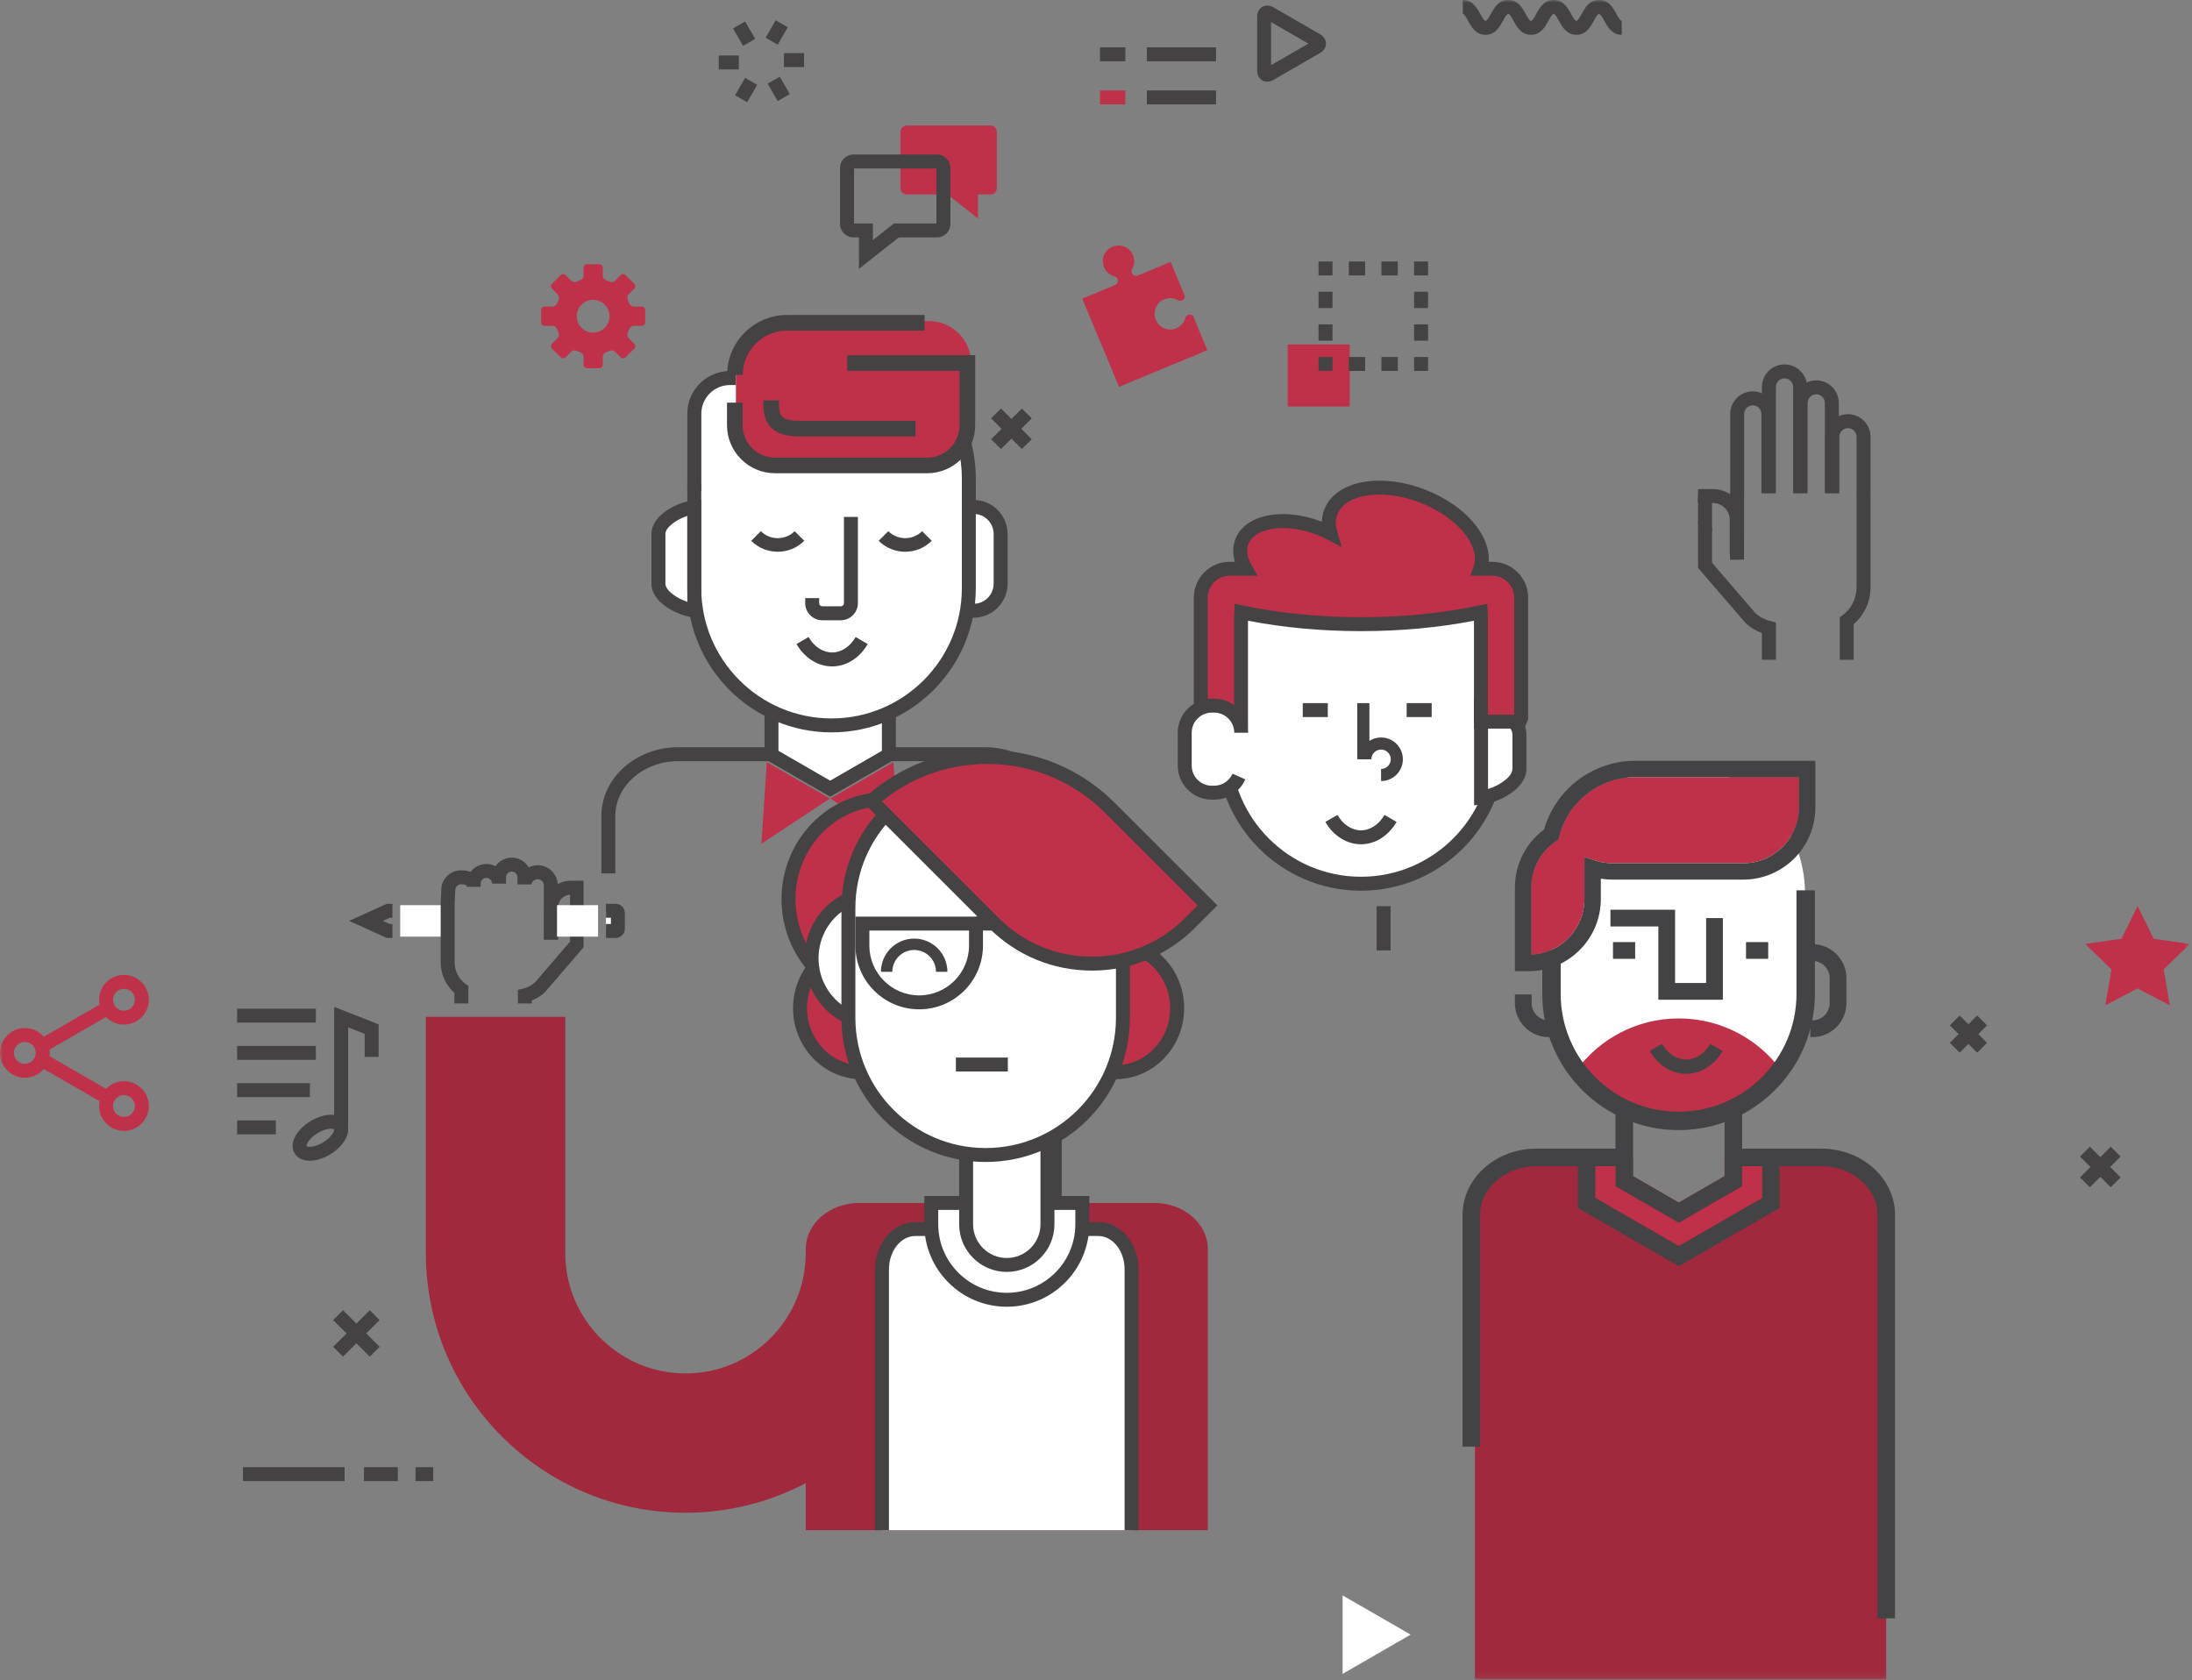 <?xml version="1.0" encoding="UTF-8" standalone="no"?>
<svg width="394px" height="302px" viewBox="0 0 394 302" version="1.1" xmlns="http://www.w3.org/2000/svg" xmlns:xlink="http://www.w3.org/1999/xlink">
    <rect x="0" y="0" width="394" height="302" fill="#808080" stroke="none"/>
    <!-- Generator: Sketch 3.8.3 (29802) - http://www.bohemiancoding.com/sketch -->
    <title>Page 1 Copy</title>
    <desc>Created with Sketch.</desc>
    <defs>
        <polygon id="path-1" points="0 301.871 393.61 301.871 393.61 0 0 0"></polygon>
    </defs>
    <g id="Welcome" stroke="none" stroke-width="1" fill="none" fill-rule="evenodd">
        <g id="Tablet-Portrait-Copy" transform="translate(-44, -99)">
            <g id="Page-1-Copy" transform="translate(44, 99)">
                <path d="M330.686,118.589 L333.192,118.589 L333.192,112.182 C335.12,110.516 336.215,108.143 336.215,105.574 L336.215,88.54 L333.707,88.54 L333.707,105.574 C333.707,107.561 332.79,109.386 331.189,110.581 L330.686,110.958 L330.686,118.589 L330.686,118.589 Z" id="Fill-1" fill="#444243"></path>
                <path d="M316.704,118.589 L319.211,118.589 L319.211,111.878 L318.253,111.645 C317.215,111.393 316.256,110.876 315.473,110.149 L307.724,101.138 L307.724,95.428 L307.789,95.406 L307.724,94.442 L307.724,90.411 L307.892,90.411 C309.556,90.411 310.912,91.764 310.912,93.427 L310.912,99.201 L310.97,100.627 L313.475,100.577 L313.489,88.542 L310.984,88.539 L310.984,88.854 C310.102,88.256 309.036,87.907 307.892,87.907 L305.288,87.907 L305.28,88.012 L305.217,88.017 L305.2,89.087 L305.131,90.266 L305.217,90.276 L305.217,93.595 L305.174,93.607 L305.217,94.623 L305.217,102.067 L313.704,111.924 C314.566,112.743 315.591,113.377 316.704,113.788 L316.704,118.589 Z" id="Fill-3" fill="#444243"></path>
                <path d="M328.104,88.639 L330.609,88.639 L330.609,78.5 C330.609,77.645 331.306,76.951 332.16,76.951 C333.014,76.951 333.708,77.645 333.708,78.5 L333.708,88.639 L336.215,88.639 L336.215,78.5 C336.215,76.265 334.397,74.447 332.16,74.447 C329.924,74.447 328.104,76.265 328.104,78.5 L328.104,88.639 Z" id="Fill-5" fill="#444243"></path>
                <path d="M322.401,88.639 L324.908,88.639 L324.908,72.42 C324.908,71.565 325.603,70.871 326.457,70.871 C327.311,70.871 328.005,71.565 328.005,72.42 L328.005,88.639 L330.512,88.639 L330.512,72.42 C330.512,70.183 328.693,68.367 326.457,68.367 C324.221,68.367 322.401,70.183 322.401,72.42 L322.401,88.639 Z" id="Fill-7" fill="#444243"></path>
                <path d="M316.699,88.639 L319.206,88.639 L319.206,69.552 C319.206,68.697 319.9,68.004 320.754,68.004 C321.61,68.004 322.306,68.697 322.306,69.552 L322.306,88.639 L324.812,88.639 L324.812,69.552 C324.812,67.316 322.991,65.5 320.754,65.5 C318.519,65.5 316.699,67.316 316.699,69.552 L316.699,88.639 Z" id="Fill-9" fill="#444243"></path>
                <path d="M310.998,88.639 L313.503,88.639 L313.503,74.397 C313.503,73.544 314.2,72.848 315.054,72.848 C315.908,72.848 316.603,73.544 316.603,74.397 L316.603,88.639 L319.109,88.639 L319.109,74.397 C319.109,72.164 317.289,70.346 315.054,70.346 C312.817,70.346 310.998,72.164 310.998,74.397 L310.998,88.639 Z" id="Fill-11" fill="#444243"></path>
                <polygon id="Fill-13" fill="#BF3148" points="231.456 73.068 242.613 73.068 242.613 61.917 231.456 61.917"></polygon>
                <mask id="mask-2" fill="white">
                    <use xlink:href="#path-1"></use>
                </mask>
                <g id="Clip-16"></g>
                <polygon id="Fill-15" fill="#444243" mask="url(#mask-2)" points="254.176 66.67 256.683 66.67 256.683 64.166 254.176 64.166"></polygon>
                <path d="M242.441,66.67 L245.374,66.67 L245.374,64.166 L242.441,64.166 L242.441,66.67 Z M248.308,66.67 L251.241,66.67 L251.241,64.166 L248.308,64.166 L248.308,66.67 Z" id="Fill-17" fill="#444243" mask="url(#mask-2)"></path>
                <polygon id="Fill-18" fill="#444243" mask="url(#mask-2)" points="236.999 66.67 239.506 66.67 239.506 64.166 236.999 64.166"></polygon>
                <path d="M236.999,55.372 L239.506,55.372 L239.506,52.438 L236.999,52.438 L236.999,55.372 Z M236.999,61.233 L239.506,61.233 L239.506,58.301 L236.999,58.301 L236.999,61.233 Z" id="Fill-19" fill="#444243" mask="url(#mask-2)"></path>
                <polygon id="Fill-20" fill="#444243" mask="url(#mask-2)" points="236.999 49.507 239.506 49.507 239.506 47.002 236.999 47.002"></polygon>
                <path d="M242.441,49.507 L245.374,49.507 L245.374,47.002 L242.441,47.002 L242.441,49.507 Z M248.308,49.507 L251.241,49.507 L251.241,47.002 L248.308,47.002 L248.308,49.507 Z" id="Fill-21" fill="#444243" mask="url(#mask-2)"></path>
                <polygon id="Fill-22" fill="#444243" mask="url(#mask-2)" points="254.176 49.507 256.683 49.507 256.683 47.002 254.176 47.002"></polygon>
                <path d="M254.176,55.37 L256.683,55.37 L256.683,52.438 L254.176,52.438 L254.176,55.37 Z M254.176,61.233 L256.683,61.233 L256.683,58.301 L254.176,58.301 L254.176,61.233 Z" id="Fill-23" fill="#444243" mask="url(#mask-2)"></path>
                <path d="M219.958,134.184 C219.958,147.802 231.003,158.84 244.633,158.84 C258.261,158.84 269.307,147.802 269.307,134.184 L269.307,120.683 C269.307,107.065 258.261,96.028 244.633,96.028 C231.003,96.028 219.958,107.065 219.958,120.683 L219.958,134.184 Z" id="Fill-25" fill="#FFFFFF" mask="url(#mask-2)"></path>
                <path d="M221.212,120.683 L221.212,134.185 C221.212,147.09 231.716,157.588 244.633,157.588 C257.548,157.588 268.054,147.09 268.054,134.185 L268.054,120.683 C268.054,107.779 257.548,97.279 244.633,97.279 C231.716,97.279 221.212,107.779 221.212,120.683 M218.705,134.185 L218.705,120.683 C218.705,106.399 230.336,94.775 244.633,94.775 C258.93,94.775 270.562,106.399 270.562,120.683 L270.562,134.185 C270.562,148.471 258.93,160.093 244.633,160.093 C230.336,160.093 218.705,148.471 218.705,134.185" id="Fill-26" fill="#444243" mask="url(#mask-2)"></path>
                <path d="M248.241,140.385 L248.241,138.21 C249.202,138.21 249.985,137.429 249.985,136.469 C249.985,135.508 249.202,134.728 248.241,134.728 C247.277,134.728 246.494,135.508 246.494,136.469 L244.32,136.469 C244.32,134.311 246.079,132.554 248.241,132.554 C250.402,132.554 252.159,134.311 252.159,136.469 C252.159,138.628 250.402,140.385 248.241,140.385" id="Fill-27" fill="#444243" mask="url(#mask-2)"></path>
                <polygon id="Fill-28" fill="#444243" mask="url(#mask-2)" points="243.967 136.469 246.141 136.469 246.141 126.379 243.967 126.379"></polygon>
                <path d="M266.213,126.829 C268.832,127.101 273.106,129.291 273.106,131.982 L273.106,138.2 C273.106,140.893 268.832,143.084 266.213,143.354 L266.213,126.829 Z" id="Fill-29" fill="#FFFFFF" mask="url(#mask-2)"></path>
                <path d="M267.466,141.817 C269.627,141.154 271.853,139.575 271.853,138.2 L271.853,131.982 C271.853,130.611 269.627,129.032 267.466,128.367 L267.466,141.817 Z M264.958,125.439 L266.343,125.583 C269.219,125.884 274.36,128.278 274.36,131.982 L274.36,138.2 C274.36,141.909 269.219,144.302 266.342,144.599 L264.958,144.744 L264.958,125.439 Z" id="Fill-30" fill="#444243" mask="url(#mask-2)"></path>
                <polygon id="Fill-31" fill="#444243" mask="url(#mask-2)" points="252.839 128.882 257.337 128.882 257.337 126.378 252.839 126.378"></polygon>
                <polygon id="Fill-32" fill="#444243" mask="url(#mask-2)" points="234.164 128.882 238.661 128.882 238.661 126.378 234.164 126.378"></polygon>
                <path d="M249.942,147.099 C248.759,149.152 246.821,150.495 244.627,150.495 C242.43,150.495 240.493,149.152 239.311,147.099" id="Fill-33" fill="#FFFFFF" mask="url(#mask-2)"></path>
                <path d="M244.627,151.747 C247.183,151.747 249.576,150.243 251.027,147.724 L248.856,146.473 C247.857,148.207 246.275,149.242 244.627,149.242 C242.977,149.242 241.395,148.207 240.396,146.473 L238.222,147.724 C239.677,150.243 242.07,151.747 244.627,151.747" id="Fill-34" fill="#444243" mask="url(#mask-2)"></path>
                <path d="M221.024,102.23 L223.892,102.23 C222.934,100.563 222.636,98.849 223.222,97.339 C224.674,93.602 230.902,92.531 237.135,94.946 C237.837,95.218 238.504,95.528 239.143,95.859 C238.751,94.529 238.739,93.22 239.207,92.017 C240.93,87.582 248.321,86.31 255.719,89.177 C263.024,92.01 267.593,97.814 266.05,102.23 L268.232,102.23 C271.099,102.23 273.421,104.551 273.421,107.414 L273.421,129.044 C273.332,129.265 273.247,129.488 273.158,129.703 L266.191,129.703 L266.191,110.834 C266.191,110.569 266.16,110.311 266.15,110.05 C259.64,111.418 252.337,112.186 244.629,112.186 C236.922,112.186 229.62,111.418 223.108,110.05 C223.096,110.311 223.067,110.569 223.067,110.834 L223.067,129.703 L216.102,129.703 C216.009,129.485 215.927,129.262 215.837,129.042 L215.837,107.414 C215.837,104.551 218.16,102.23 221.024,102.23" id="Fill-35" fill="#BF3148" mask="url(#mask-2)"></path>
                <path d="M221.814,110.834 C221.814,110.643 221.826,110.453 221.839,110.266 C221.846,110.176 221.853,110.086 221.856,109.997 L221.918,108.52 L223.366,108.823 C230.033,110.225 237.187,110.936 244.629,110.936 C252.072,110.936 259.226,110.225 265.892,108.823 L267.347,108.518 L267.403,110.003 C267.406,110.094 267.413,110.187 267.421,110.278 C267.432,110.463 267.444,110.648 267.444,110.834 L267.444,128.452 L272.168,128.452 L272.168,107.413 C272.168,105.247 270.404,103.481 268.232,103.481 L264.286,103.481 L264.867,101.818 C266.18,98.053 261.874,92.907 255.266,90.345 C252.821,89.397 250.295,88.897 247.96,88.897 C244.079,88.897 241.244,90.232 240.375,92.471 C240.026,93.368 240.016,94.388 240.346,95.507 L241.177,98.327 L238.566,96.971 C237.913,96.631 237.297,96.352 236.682,96.113 C234.644,95.323 232.541,94.907 230.598,94.907 C227.46,94.907 225.083,96.012 224.391,97.79 C223.856,99.171 224.414,100.628 224.979,101.607 L226.058,103.481 L221.024,103.481 C218.855,103.481 217.09,105.247 217.09,107.413 L217.09,128.452 L221.814,128.452 L221.814,110.834 Z M214.95,130.199 C214.887,130.047 214.826,129.896 214.768,129.743 L214.584,129.286 L214.584,107.413 C214.584,103.865 217.474,100.978 221.024,100.978 L221.978,100.978 C221.539,99.548 221.561,98.157 222.054,96.886 C223.146,94.077 226.338,92.403 230.598,92.403 C232.848,92.403 235.265,92.878 237.591,93.779 L237.599,93.783 C237.616,93.013 237.763,92.271 238.04,91.564 C239.295,88.327 243.004,86.393 247.96,86.393 C250.602,86.393 253.442,86.951 256.172,88.011 C263.311,90.777 267.952,96.206 267.581,100.978 L268.232,100.978 C271.784,100.978 274.675,103.865 274.675,107.413 L274.675,129.283 L274.508,129.704 C274.443,129.87 274.378,130.035 274.308,130.198 L273.983,130.955 L264.938,130.955 L264.938,111.571 C258.526,112.81 251.703,113.438 244.629,113.438 C237.557,113.438 230.731,112.81 224.32,111.571 L224.32,130.955 L215.278,130.955 L214.95,130.199 Z" id="Fill-36" fill="#444243" mask="url(#mask-2)"></path>
                <polygon id="Fill-37" fill="#444243" mask="url(#mask-2)" points="247.436 170.828 249.943 170.828 249.943 162.88 247.436 162.88"></polygon>
                <path d="M223.102,131.697 C223.102,129.011 220.921,126.829 218.229,126.829 L217.824,126.829 C215.134,126.829 212.95,129.011 212.95,131.697 L212.95,137.609 C212.95,140.298 215.134,142.477 217.824,142.477 L218.229,142.477 C220.222,142.477 221.931,141.284 222.689,139.576" id="Fill-38" fill="#FFFFFF" mask="url(#mask-2)"></path>
                <path d="M217.824,143.729 L218.229,143.729 C220.654,143.729 222.854,142.299 223.834,140.082 L221.543,139.068 C220.962,140.379 219.663,141.225 218.229,141.225 L217.824,141.225 C215.827,141.225 214.203,139.603 214.203,137.608 L214.203,131.697 C214.203,129.703 215.827,128.082 217.824,128.082 L218.229,128.082 C220.224,128.082 221.847,129.703 221.847,131.697 L224.354,131.697 C224.354,128.322 221.608,125.576 218.229,125.576 L217.824,125.576 C214.445,125.576 211.697,128.322 211.697,131.697 L211.697,137.608 C211.697,140.984 214.445,143.729 217.824,143.729" id="Fill-39" fill="#444243" mask="url(#mask-2)"></path>
                <path d="M179.859,104.907 C179.859,107.595 177.678,109.777 174.987,109.777 L174.58,109.777 C171.888,109.777 169.71,107.595 169.71,104.907 L169.71,95.983 C169.71,93.295 171.888,91.115 174.58,91.115 L174.987,91.115 C177.678,91.115 179.859,93.295 179.859,95.983 L179.859,104.907 Z" id="Fill-40" fill="#FFFFFF" mask="url(#mask-2)"></path>
                <path d="M174.58,92.367 C172.586,92.367 170.962,93.989 170.962,95.983 L170.962,104.907 C170.962,106.903 172.586,108.525 174.58,108.525 L174.987,108.525 C176.982,108.525 178.605,106.903 178.605,104.907 L178.605,95.983 C178.605,93.989 176.982,92.367 174.987,92.367 L174.58,92.367 Z M174.987,111.029 L174.58,111.029 C171.203,111.029 168.456,108.283 168.456,104.907 L168.456,95.983 C168.456,92.609 171.203,89.863 174.58,89.863 L174.987,89.863 C178.365,89.863 181.112,92.609 181.112,95.983 L181.112,104.907 C181.112,108.283 178.365,111.029 174.987,111.029 L174.987,111.029 Z" id="Fill-41" fill="#444243" mask="url(#mask-2)"></path>
                <path d="M190.839,237.436 L188.332,237.436 L188.332,146.664 C188.332,141.23 183.261,136.808 177.028,136.808 L121.911,136.808 C115.676,136.808 110.602,141.23 110.602,146.664 L110.602,156.983 L108.097,156.983 L108.097,146.664 C108.097,139.849 114.293,134.304 121.911,134.304 L177.028,134.304 C184.644,134.304 190.839,139.849 190.839,146.664 L190.839,237.436 Z" id="Fill-43" fill="#444243" mask="url(#mask-2)"></path>
                <polygon id="Fill-44" fill="#FFFFFF" mask="url(#mask-2)" points="159.772 135.672 149.221 141.76 138.67 135.672 138.67 112.65 149.221 112.65 159.772 112.65"></polygon>
                <path d="M139.922,134.949 L149.221,140.314 L158.52,134.949 L158.52,113.903 L139.922,113.903 L139.922,134.949 Z M149.221,143.206 L137.416,136.394 L137.416,111.399 L161.026,111.399 L161.026,136.394 L149.221,143.206 Z" id="Fill-45" fill="#444243" mask="url(#mask-2)"></path>
                <path d="M174.142,105.728 C174.142,119.346 163.095,130.382 149.469,130.382 C135.841,130.382 124.793,119.346 124.793,105.728 L124.793,77.585 C124.793,63.97 135.841,67.383 149.469,67.383 L149.469,61.352 C163.095,61.352 174.142,72.389 174.142,86.004 L174.142,105.728 Z" id="Fill-46" fill="#FFFFFF" mask="url(#mask-2)"></path>
                <path d="M132.276,65.226 C132.276,61.077 135.642,57.714 139.795,57.714 L167.009,57.714 C171.161,57.714 174.527,61.077 174.527,65.226 L174.527,77.063 C174.527,81.211 171.161,84.574 167.009,84.574 L139.795,84.574 C135.642,84.574 132.276,81.211 132.276,77.063 L132.276,65.226 Z" id="Fill-47" fill="#BF3148" mask="url(#mask-2)"></path>
                <polygon id="Fill-48" fill="#BF3148" mask="url(#mask-2)" points="136.859 151.662 149.177 143.527 137.83 136.98"></polygon>
                <polygon id="Fill-49" fill="#BF3148" mask="url(#mask-2)" points="161.561 151.663 149.243 143.527 160.588 136.98"></polygon>
                <path d="M124.794,91.166 C122.344,91.421 118.35,93.468 118.35,95.983 L118.35,104.907 C118.35,107.424 122.344,109.471 124.794,109.726 L124.794,91.166 Z" id="Fill-50" fill="#FFFFFF" mask="url(#mask-2)"></path>
                <path d="M123.54,92.72 C121.602,93.354 119.604,94.779 119.604,95.982 L119.604,104.907 C119.604,106.112 121.602,107.537 123.54,108.172 L123.54,92.72 Z M126.046,111.114 L124.662,110.971 C121.948,110.689 117.097,108.421 117.097,104.907 L117.097,95.982 C117.097,92.47 121.948,90.203 124.662,89.92 L126.046,89.777 L126.046,111.114 Z" id="Fill-51" fill="#444243" mask="url(#mask-2)"></path>
                <path d="M144.251,115.128 C145.435,117.183 147.373,118.528 149.569,118.528 C151.764,118.528 153.7,117.183 154.884,115.128" id="Fill-52" fill="#FFFFFF" mask="url(#mask-2)"></path>
                <path d="M149.569,119.78 C147.014,119.78 144.619,118.274 143.165,115.754 L145.336,114.503 C146.338,116.239 147.92,117.275 149.569,117.275 C151.215,117.275 152.797,116.239 153.798,114.503 L155.969,115.754 C154.516,118.274 152.123,119.78 149.569,119.78" id="Fill-53" fill="#444243" mask="url(#mask-2)"></path>
                <path d="M152.948,92.908 L152.948,108.417 C152.948,109.417 152.136,110.232 151.131,110.232 L147.803,110.232 C146.8,110.232 145.986,109.417 145.986,108.417 L145.986,107.506" id="Fill-54" fill="#FFFFFF" mask="url(#mask-2)"></path>
                <path d="M147.803,111.483 L151.131,111.483 C152.824,111.483 154.2,110.107 154.2,108.416 L154.2,92.908 L151.695,92.908 L151.695,108.416 C151.695,108.726 151.441,108.979 151.131,108.979 L147.803,108.979 C147.491,108.979 147.24,108.726 147.24,108.416 L147.24,107.506 L144.734,107.506 L144.734,108.416 C144.734,110.107 146.112,111.483 147.803,111.483" id="Fill-55" fill="#444243" mask="url(#mask-2)"></path>
                <path d="M139.797,99.172 C138.069,99.172 136.341,98.52 135.027,97.203 L136.757,95.474 C138.434,97.148 141.158,97.146 142.831,95.474 L144.561,97.203 C143.25,98.516 141.522,99.172 139.797,99.172" id="Fill-56" fill="#444243" mask="url(#mask-2)"></path>
                <path d="M162.706,99.172 C160.981,99.172 159.252,98.516 157.936,97.201 L159.669,95.474 C161.343,97.145 164.068,97.146 165.744,95.473 L167.475,97.203 C166.159,98.516 164.432,99.172 162.706,99.172" id="Fill-57" fill="#444243" mask="url(#mask-2)"></path>
                <path d="M166.649,85.062 L139.312,85.062 C134.549,85.062 130.674,81.189 130.674,76.429 L130.674,72.374 L133.484,72.374 L133.484,76.429 C133.484,79.643 136.101,82.254 139.312,82.254 L166.649,82.254 C169.862,82.254 172.479,79.643 172.479,76.429 L172.479,66.653 L152.287,66.653 L152.287,63.845 L175.289,63.845 L175.289,76.429 C175.289,81.189 171.412,85.062 166.649,85.062" id="Fill-58" fill="#444243" mask="url(#mask-2)"></path>
                <path d="M164.568,78.443 L143.684,78.443 C137.21,78.443 137.21,74.395 137.21,71.975 L140.021,71.975 C140.021,74.489 140.021,75.636 143.684,75.636 L164.568,75.636 L164.568,78.443 Z" id="Fill-59" fill="#444243" mask="url(#mask-2)"></path>
                <path d="M133.508,67.383 L130.697,67.383 C130.697,61.443 135.534,56.61 141.48,56.61 L166.18,56.61 L166.18,59.42 L141.48,59.42 C137.084,59.42 133.508,62.992 133.508,67.383" id="Fill-60" fill="#444243" mask="url(#mask-2)"></path>
                <path d="M126.063,88.212 L123.54,88.212 L123.54,74.346 C123.54,70.122 126.983,66.684 131.208,66.684 L132.276,66.684 L132.276,69.207 L131.208,69.207 C128.371,69.207 126.063,71.512 126.063,74.346 L126.063,88.212 Z" id="Fill-61" fill="#444243" mask="url(#mask-2)"></path>
                <path d="M173.615,76.592 C173.32,77.855 172.872,79.275 172.21,80.419 C172.651,82.21 172.889,84.08 172.889,86.004 L172.889,105.728 C172.889,118.632 162.382,129.131 149.468,129.131 C136.553,129.131 126.046,118.632 126.046,105.728 L126.046,86.906 L123.54,86.906 L123.54,105.728 C123.54,120.012 135.172,131.636 149.468,131.636 C163.764,131.636 175.395,120.012 175.395,105.728 L175.395,86.004 C175.395,82.685 174.76,79.511 173.615,76.592" id="Fill-62" fill="#444243" mask="url(#mask-2)"></path>
                <path d="M200.483,51.197 L194.532,53.673 L201.138,69.539 L217.016,62.938 L214.454,56.777 C214.424,56.746 214.396,56.722 214.365,56.698 L214.352,56.691 C214.322,56.669 214.291,56.648 214.259,56.632 L214.252,56.628 C214.191,56.594 214.128,56.572 214.062,56.556 C214.05,56.554 214.04,56.549 214.03,56.546 C214.008,56.541 213.983,56.539 213.96,56.538 C213.935,56.535 213.91,56.531 213.885,56.531 C213.865,56.53 213.844,56.531 213.825,56.533 C213.797,56.533 213.764,56.536 213.734,56.541 C213.718,56.545 213.703,56.545 213.684,56.549 C213.638,56.56 213.591,56.574 213.545,56.592 C213.3,56.694 213.134,56.901 213.065,57.137 C212.847,57.949 212.266,58.656 211.431,59.006 C209.991,59.605 208.341,58.923 207.741,57.487 C207.143,56.05 207.825,54.401 209.263,53.802 C210.102,53.455 211.012,53.541 211.743,53.959 C211.959,54.078 212.224,54.106 212.468,54.003 C212.513,53.984 212.555,53.959 212.596,53.935 C212.611,53.926 212.624,53.915 212.636,53.906 C212.661,53.887 212.683,53.868 212.709,53.849 C212.723,53.833 212.737,53.821 212.75,53.806 C212.767,53.787 212.783,53.767 212.8,53.747 C212.812,53.729 212.826,53.71 212.842,53.693 C212.847,53.683 212.851,53.673 212.856,53.663 C212.893,53.606 212.921,53.545 212.939,53.478 C212.94,53.474 212.942,53.473 212.942,53.473 C212.955,53.435 212.961,53.398 212.968,53.362 C212.968,53.362 212.968,53.35 212.97,53.345 C212.975,53.309 212.976,53.271 212.977,53.232 L210.41,47.069 L204.456,49.547 C204.053,49.664 203.615,49.467 203.45,49.069 C203.346,48.824 203.373,48.563 203.492,48.347 C203.91,47.614 203.998,46.705 203.65,45.865 C203.052,44.43 201.4,43.75 199.964,44.348 C198.524,44.946 197.842,46.596 198.442,48.031 C198.792,48.871 199.499,49.446 200.313,49.668 C200.548,49.734 200.755,49.902 200.858,50.148 C201.024,50.547 200.853,50.993 200.483,51.197" id="Fill-63" fill="#BF3148" mask="url(#mask-2)"></path>
                <polygon id="Fill-64" fill="#BF3148" mask="url(#mask-2)" points="384.218 165.685 386.288 169.875 390.917 170.548 387.568 173.81 388.358 178.418 384.218 176.243 380.079 178.418 380.87 173.81 377.518 170.548 382.149 169.875"></polygon>
                <path d="M384.218,174.827 L386.694,176.13 L386.222,173.373 L388.224,171.422 L385.456,171.021 L384.218,168.514 L382.98,171.021 L380.21,171.422 L382.215,173.373 L381.743,176.13 L384.218,174.827 Z M378.415,180.706 L379.523,174.247 L374.825,169.673 L381.317,168.731 L384.218,162.856 L387.121,168.731 L393.61,169.673 L388.914,174.247 L390.022,180.706 L384.218,177.657 L378.415,180.706 Z" id="Fill-65" fill="#BF3148" mask="url(#mask-2)"></path>
                <polygon id="Fill-66" fill="#444243" mask="url(#mask-2)" points="206.14 18.762 218.575 18.762 218.575 16.256 206.14 16.256"></polygon>
                <polygon id="Fill-67" fill="#BF3148" mask="url(#mask-2)" points="197.718 18.762 202.281 18.762 202.281 16.256 197.718 16.256"></polygon>
                <polygon id="Fill-68" fill="#444243" mask="url(#mask-2)" points="206.14 11.015 218.575 11.015 218.575 8.51 206.14 8.51"></polygon>
                <polygon id="Fill-69" fill="#444243" mask="url(#mask-2)" points="197.718 11.015 202.281 11.015 202.281 8.51 197.718 8.51"></polygon>
                <path d="M291.498,6.259 C289.732,6.259 288.938,4.794 288.357,3.727 C288.061,3.182 287.693,2.504 287.419,2.504 C287.146,2.504 286.777,3.182 286.481,3.727 C285.901,4.794 285.107,6.259 283.342,6.259 C281.576,6.259 280.781,4.794 280.198,3.726 C279.887,3.154 279.536,2.504 279.26,2.504 C278.986,2.504 278.619,3.182 278.324,3.726 C277.741,4.794 276.948,6.259 275.183,6.259 C273.416,6.259 272.621,4.794 272.04,3.727 C271.731,3.154 271.376,2.504 271.102,2.504 C270.826,2.504 270.472,3.154 270.161,3.727 C269.579,4.795 268.784,6.259 267.019,6.259 C265.251,6.259 264.455,4.795 263.875,3.728 C263.563,3.154 263.21,2.504 262.933,2.504 L262.933,9.9669967e-05 C264.7,9.9669967e-05 265.495,1.463 266.076,2.532 C266.388,3.106 266.742,3.756 267.019,3.756 C267.294,3.756 267.647,3.104 267.959,2.532 C268.54,1.463 269.336,9.9669967e-05 271.102,9.9669967e-05 C272.867,9.9669967e-05 273.662,1.463 274.243,2.532 C274.555,3.106 274.909,3.756 275.183,3.756 C275.457,3.756 275.824,3.078 276.12,2.533 C276.701,1.464 277.496,9.9669967e-05 279.26,9.9669967e-05 C281.026,9.9669967e-05 281.821,1.463 282.402,2.532 C282.714,3.106 283.067,3.756 283.342,3.756 C283.615,3.756 283.984,3.078 284.279,2.533 C284.859,1.464 285.655,9.9669967e-05 287.419,9.9669967e-05 C289.184,9.9669967e-05 289.979,1.464 290.561,2.532 C290.856,3.078 291.224,3.756 291.498,3.756 L291.498,6.259 Z" id="Fill-70" fill="#444243" mask="url(#mask-2)"></path>
                <path d="M179.18,33.791 C179.18,34.429 178.663,34.945 178.026,34.945 L175.789,34.945 L175.789,39.274 L170.309,34.945 L163.012,34.945 C162.373,34.945 161.857,34.429 161.857,33.791 L161.857,23.709 C161.857,23.071 162.373,22.553 163.012,22.553 L178.026,22.553 C178.663,22.553 179.18,23.071 179.18,23.709 L179.18,33.791 Z" id="Fill-71" fill="#BF3148" mask="url(#mask-2)"></path>
                <path d="M153.505,40.163 L156.894,40.163 L156.894,43.158 L160.687,40.163 L168.321,40.163 L168.321,30.275 L153.505,30.275 L153.505,40.163 Z M154.389,48.329 L154.389,42.668 L153.403,42.668 C152.078,42.668 150.997,41.588 150.997,40.261 L150.997,30.178 C150.997,28.85 152.078,27.77 153.403,27.77 L168.418,27.77 C169.746,27.77 170.826,28.85 170.826,30.178 L170.826,40.261 C170.826,41.588 169.746,42.668 168.418,42.668 L161.557,42.668 L154.389,48.329 Z" id="Fill-72" fill="#444243" mask="url(#mask-2)"></path>
                <path d="M4.471,187.284 C3.387,187.284 2.505,188.165 2.505,189.246 C2.505,190.329 3.387,191.209 4.471,191.209 C5.554,191.209 6.435,190.329 6.435,189.246 C6.435,188.165 5.554,187.284 4.471,187.284 M4.471,193.714 C2.005,193.714 0,191.708 0,189.246 C0,186.782 2.005,184.779 4.471,184.779 C6.937,184.779 8.941,186.782 8.941,189.246 C8.941,191.708 6.937,193.714 4.471,193.714" id="Fill-73" fill="#BF3148" mask="url(#mask-2)"></path>
                <path d="M22.28,177.734 C21.198,177.734 20.316,178.615 20.316,179.697 C20.316,180.777 21.198,181.66 22.28,181.66 C23.364,181.66 24.245,180.777 24.245,179.697 C24.245,178.615 23.364,177.734 22.28,177.734 M22.28,184.163 C19.816,184.163 17.812,182.16 17.812,179.697 C17.812,177.233 19.816,175.23 22.28,175.23 C24.745,175.23 26.751,177.233 26.751,179.697 C26.751,182.16 24.745,184.163 22.28,184.163" id="Fill-74" fill="#BF3148" mask="url(#mask-2)"></path>
                <path d="M22.28,196.835 C21.198,196.835 20.316,197.716 20.316,198.797 C20.316,199.88 21.198,200.76 22.28,200.76 C23.364,200.76 24.245,199.88 24.245,198.797 C24.245,197.716 23.364,196.835 22.28,196.835 M22.28,203.264 C19.816,203.264 17.812,201.26 17.812,198.797 C17.812,196.334 19.816,194.331 22.28,194.331 C24.745,194.331 26.751,196.334 26.751,198.797 C26.751,201.26 24.745,203.264 22.28,203.264" id="Fill-75" fill="#BF3148" mask="url(#mask-2)"></path>
                <polygon id="Fill-76" fill="#BF3148" mask="url(#mask-2)" points="18.343 198.183 6.922 191.594 8.175 189.424 19.596 196.015"></polygon>
                <polygon id="Fill-77" fill="#BF3148" mask="url(#mask-2)" points="8.175 189.067 6.922 186.897 18.343 180.307 19.596 182.478"></polygon>
                <path d="M106.616,59.782 C104.988,59.782 103.669,58.463 103.669,56.836 C103.669,55.208 104.988,53.891 106.616,53.891 C108.244,53.891 109.564,55.208 109.564,56.836 C109.564,58.463 108.244,59.782 106.616,59.782 M115.359,55.109 L113.912,55.109 C113.575,55.109 113.212,54.851 113.11,54.532 L112.838,53.878 C112.691,53.578 112.761,53.138 112.995,52.903 L114.017,51.88 C114.257,51.644 114.257,51.256 114.017,51.018 L112.44,49.438 C112.201,49.202 111.813,49.202 111.576,49.438 L110.552,50.459 C110.314,50.697 109.876,50.768 109.577,50.621 L108.923,50.349 C108.604,50.244 108.345,49.882 108.345,49.546 L108.345,48.101 C108.345,47.765 108.07,47.491 107.734,47.491 L105.498,47.491 C105.162,47.491 104.886,47.765 104.886,48.101 L104.886,49.546 C104.886,49.882 104.627,50.244 104.309,50.349 L103.655,50.621 C103.356,50.768 102.915,50.697 102.679,50.459 L101.656,49.438 C101.418,49.202 101.032,49.202 100.796,49.438 L99.214,51.018 C98.973,51.256 98.973,51.644 99.214,51.88 L100.237,52.903 C100.472,53.138 100.544,53.578 100.395,53.878 L100.126,54.532 C100.019,54.851 99.657,55.109 99.323,55.109 L97.874,55.109 C97.54,55.109 97.265,55.383 97.265,55.72 L97.265,57.955 C97.265,58.287 97.54,58.561 97.874,58.561 L99.323,58.561 C99.657,58.561 100.019,58.822 100.126,59.139 L100.395,59.794 C100.544,60.095 100.472,60.534 100.237,60.77 L99.214,61.792 C98.973,62.028 98.973,62.417 99.214,62.653 L100.796,64.235 C101.032,64.47 101.418,64.47 101.656,64.235 L102.679,63.213 C102.915,62.975 103.356,62.904 103.655,63.054 L104.309,63.323 C104.627,63.43 104.886,63.79 104.886,64.126 L104.886,65.572 C104.886,65.907 105.162,66.18 105.498,66.18 L107.734,66.18 C108.07,66.18 108.345,65.907 108.345,65.572 L108.345,64.126 C108.345,63.79 108.604,63.43 108.923,63.323 L109.577,63.054 C109.876,62.904 110.314,62.975 110.552,63.213 L111.576,64.235 C111.813,64.47 112.201,64.47 112.44,64.235 L114.017,62.653 C114.257,62.417 114.257,62.028 114.017,61.792 L112.995,60.77 C112.761,60.534 112.691,60.095 112.838,59.794 L113.11,59.139 C113.212,58.822 113.575,58.561 113.912,58.561 L115.359,58.561 C115.694,58.561 115.968,58.287 115.968,57.955 L115.968,55.72 C115.968,55.383 115.694,55.109 115.359,55.109" id="Fill-78" fill="#BF3148" mask="url(#mask-2)"></path>
                <path d="M228.466,3.965 L228.466,11.713 L235.18,7.841 L228.466,3.965 Z M227.788,14.678 C226.729,14.678 225.96,13.844 225.96,12.692 L225.96,2.99 C225.96,1.837 226.729,1 227.788,1 C228.153,1 228.519,1.104 228.872,1.308 L237.282,6.162 C237.95,6.547 238.334,7.157 238.334,7.837 C238.336,8.518 237.951,9.134 237.282,9.52 L228.872,14.372 C228.518,14.576 228.153,14.678 227.788,14.678 L227.788,14.678 Z" id="Fill-79" fill="#444243" mask="url(#mask-2)"></path>
                <polygon id="Fill-80" fill="#444243" mask="url(#mask-2)" points="43.67 266.209 61.937 266.209 61.937 263.705 43.67 263.705"></polygon>
                <polygon id="Fill-81" fill="#444243" mask="url(#mask-2)" points="65.418 266.209 71.507 266.209 71.507 263.705 65.418 263.705"></polygon>
                <polygon id="Fill-82" fill="#444243" mask="url(#mask-2)" points="74.689 266.209 77.869 266.209 77.869 263.705 74.689 263.705"></polygon>
                <polygon id="Fill-83" fill="#444243" mask="url(#mask-2)" points="140.911 12.055 144.523 12.055 144.523 9.55 140.911 9.55"></polygon>
                <polygon id="Fill-84" fill="#444243" mask="url(#mask-2)" points="139.786 8.028 137.616 6.777 139.423 3.649 141.593 4.901"></polygon>
                <polygon id="Fill-85" fill="#444243" mask="url(#mask-2)" points="133.564 8.24 131.758 5.113 133.928 3.863 135.735 6.988"></polygon>
                <polygon id="Fill-86" fill="#444243" mask="url(#mask-2)" points="129.194 12.479 132.808 12.479 132.808 9.974 129.194 9.974"></polygon>
                <polygon id="Fill-87" fill="#444243" mask="url(#mask-2)" points="134.297 18.379 132.125 17.128 133.933 14 136.104 15.253"></polygon>
                <polygon id="Fill-88" fill="#444243" mask="url(#mask-2)" points="139.79 18.167 137.985 15.04 140.155 13.788 141.961 16.915"></polygon>
                <polygon id="Fill-89" fill="#FFFFFF" mask="url(#mask-2)" points="253.552 293.807 247.436 297.337 241.32 300.864 241.32 293.807 241.32 286.752 247.436 290.278"></polygon>
                <polygon id="Fill-90" fill="#444243" mask="url(#mask-2)" points="375.642 213.4 373.871 211.63 379.396 206.108 381.168 207.878"></polygon>
                <polygon id="Fill-91" fill="#444243" mask="url(#mask-2)" points="379.395 213.399 373.87 207.878 375.642 206.108 381.168 211.629"></polygon>
                <polygon id="Fill-92" fill="#444243" mask="url(#mask-2)" points="179.921 80.715 178.15 78.945 183.675 73.425 185.446 75.195"></polygon>
                <polygon id="Fill-93" fill="#444243" mask="url(#mask-2)" points="183.674 80.714 178.149 75.195 179.921 73.424 185.446 78.945"></polygon>
                <polygon id="Fill-94" fill="#444243" mask="url(#mask-2)" points="352.245 189.204 350.474 187.435 355.385 182.526 357.158 184.296"></polygon>
                <polygon id="Fill-95" fill="#444243" mask="url(#mask-2)" points="355.385 189.203 350.474 184.296 352.245 182.526 357.158 187.434"></polygon>
                <path d="M67.348,236.381 L60.769,242.955" id="Fill-96" fill="#FFFFFF" mask="url(#mask-2)"></path>
                <polygon id="Fill-97" fill="#444243" mask="url(#mask-2)" points="61.655 243.841 59.884 242.071 66.463 235.496 68.235 237.266"></polygon>
                <path d="M67.35,242.955 L60.769,236.381" id="Fill-98" fill="#FFFFFF" mask="url(#mask-2)"></path>
                <polygon id="Fill-99" fill="#444243" mask="url(#mask-2)" points="66.463 243.841 59.883 237.266 61.655 235.496 68.235 242.071"></polygon>
                <path d="M59.49,202.874 C58.973,202.874 58.333,203.04 57.688,203.345 C55.93,204.172 55.017,205.545 55.106,206.017 C55.128,206.041 55.301,206.129 55.675,206.129 C56.192,206.129 56.831,205.962 57.477,205.658 C59.232,204.832 60.149,203.456 60.06,202.983 C60.039,202.963 59.866,202.874 59.49,202.874 M55.675,208.633 C54.054,208.633 52.891,207.807 52.642,206.477 C52.247,204.371 54.398,202.125 56.622,201.078 C57.605,200.615 58.598,200.369 59.49,200.369 C61.11,200.369 62.274,201.195 62.525,202.522 C62.917,204.632 60.765,206.879 58.544,207.923 C57.558,208.388 56.565,208.633 55.675,208.633" id="Fill-100" fill="#444243" mask="url(#mask-2)"></path>
                <polygon id="Fill-101" fill="#444243" mask="url(#mask-2)" points="62.57 202.748 60.064 202.748 60.064 180.974 68.053 184.116 68.053 189.961 65.546 189.961 65.546 185.821 62.57 184.65"></polygon>
                <polygon id="Fill-102" fill="#444243" mask="url(#mask-2)" points="42.617 183.806 56.772 183.806 56.772 181.302 42.617 181.302"></polygon>
                <polygon id="Fill-103" fill="#444243" mask="url(#mask-2)" points="42.617 197.19 55.696 197.19 55.696 194.686 42.617 194.686"></polygon>
                <polygon id="Fill-104" fill="#444243" mask="url(#mask-2)" points="42.617 203.884 49.58 203.884 49.58 201.378 42.617 201.378"></polygon>
                <polygon id="Fill-105" fill="#444243" mask="url(#mask-2)" points="42.617 190.499 56.772 190.499 56.772 187.995 42.617 187.995"></polygon>
                <path d="M207.466,216.219 L154.461,216.219 C149.138,216.219 144.825,219.933 144.825,224.512 L144.825,225.242 C144.825,237.162 135.137,246.86 123.23,246.86 C111.306,246.86 101.604,237.162 101.604,225.242 L101.604,182.76 L76.545,182.76 L76.545,225.242 C76.545,250.969 97.488,271.901 123.23,271.901 C131.019,271.901 138.363,269.972 144.825,266.583 L144.825,275.029 L217.103,275.029 L217.103,224.512 C217.103,219.933 212.787,216.219 207.466,216.219" id="Fill-106" fill="#A0293D" mask="url(#mask-2)"></path>
                <path d="M158.534,275.029 L158.534,228.159 C158.534,224.151 161.211,220.905 164.514,220.905 L197.413,220.905 C200.717,220.905 203.394,224.151 203.394,228.159 L203.394,275.029" id="Fill-107" fill="#FFFFFF" mask="url(#mask-2)"></path>
                <path d="M204.648,275.029 L202.141,275.029 L202.141,228.159 C202.141,224.848 200.02,222.157 197.413,222.157 L164.514,222.157 C161.907,222.157 159.786,224.848 159.786,228.159 L159.786,275.029 L157.282,275.029 L157.282,228.159 C157.282,223.469 160.527,219.652 164.514,219.652 L197.413,219.652 C201.402,219.652 204.648,223.469 204.648,228.159 L204.648,275.029 Z" id="Fill-108" fill="#444243" mask="url(#mask-2)"></path>
                <path d="M180.964,233.621 C188.45,233.621 194.539,227.536 194.539,220.056 L194.539,216.219 L167.39,216.219 L167.39,220.056 C167.39,227.536 173.478,233.621 180.964,233.621" id="Fill-109" fill="#FFFFFF" mask="url(#mask-2)"></path>
                <path d="M168.643,217.471 L168.643,220.056 C168.643,226.845 174.169,232.369 180.964,232.369 C187.76,232.369 193.286,226.845 193.286,220.056 L193.286,217.471 L168.643,217.471 Z M180.964,234.873 C172.789,234.873 166.137,228.227 166.137,220.056 L166.137,214.967 L195.792,214.967 L195.792,220.056 C195.792,228.227 189.141,234.873 180.964,234.873 L180.964,234.873 Z" id="Fill-110" fill="#444243" mask="url(#mask-2)"></path>
                <path d="M188.274,220.055 C188.274,224.09 185.001,227.36 180.965,227.36 C176.928,227.36 173.655,224.09 173.655,220.055 L173.655,196.684 C173.655,192.65 176.928,189.381 180.965,189.381 C185.001,189.381 188.274,192.65 188.274,196.684 L188.274,220.055 Z" id="Fill-111" fill="#FFFFFF" mask="url(#mask-2)"></path>
                <path d="M180.964,190.632 C177.624,190.632 174.909,193.347 174.909,196.683 L174.909,220.055 C174.909,223.392 177.624,226.109 180.964,226.109 C184.303,226.109 187.021,223.392 187.021,220.055 L187.021,196.683 C187.021,193.347 184.303,190.632 180.964,190.632 M180.964,228.612 C176.244,228.612 172.402,224.774 172.402,220.055 L172.402,196.683 C172.402,191.966 176.244,188.128 180.964,188.128 C185.686,188.128 189.528,191.966 189.528,196.683 L189.528,220.055 C189.528,224.774 185.686,228.612 180.964,228.612" id="Fill-112" fill="#444243" mask="url(#mask-2)"></path>
                <path d="M176.312,161.615 C176.312,171.539 168.57,179.585 159.02,179.585 C149.469,179.585 141.727,171.539 141.727,161.615 C141.727,151.69 149.469,143.645 159.02,143.645 C168.57,143.645 176.312,151.69 176.312,161.615" id="Fill-113" fill="#BF3148" mask="url(#mask-2)"></path>
                <path d="M159.02,144.896 C150.176,144.896 142.98,152.396 142.98,161.615 C142.98,170.832 150.176,178.333 159.02,178.333 C167.864,178.333 175.058,170.832 175.058,161.615 C175.058,152.396 167.864,144.896 159.02,144.896 M159.02,180.837 C148.793,180.837 140.473,172.215 140.473,161.615 C140.473,151.016 148.793,142.391 159.02,142.391 C169.246,142.391 177.565,151.016 177.565,161.615 C177.565,172.215 169.246,180.837 159.02,180.837" id="Fill-114" fill="#444243" mask="url(#mask-2)"></path>
                <path d="M165.936,181.217 C165.936,187.569 160.982,192.718 154.87,192.718 C148.757,192.718 143.801,187.569 143.801,181.217 C143.801,174.864 148.757,169.715 154.87,169.715 C160.982,169.715 165.936,174.864 165.936,181.217" id="Fill-115" fill="#BF3148" mask="url(#mask-2)"></path>
                <path d="M154.871,170.968 C149.458,170.968 145.056,175.565 145.056,181.217 C145.056,186.868 149.458,191.466 154.871,191.466 C160.28,191.466 164.684,186.868 164.684,181.217 C164.684,175.565 160.28,170.968 154.871,170.968 M154.871,193.97 C148.076,193.97 142.548,188.249 142.548,181.217 C142.548,174.184 148.076,168.463 154.871,168.463 C161.662,168.463 167.189,174.184 167.189,181.217 C167.189,188.249 161.662,193.97 154.871,193.97" id="Fill-116" fill="#444243" mask="url(#mask-2)"></path>
                <path d="M168.012,172.231 C168.012,178.584 163.057,183.732 156.945,183.732 C150.832,183.732 145.877,178.584 145.877,172.231 C145.877,165.88 150.832,160.731 156.945,160.731 C163.057,160.731 168.012,165.88 168.012,172.231" id="Fill-117" fill="#FFFFFF" mask="url(#mask-2)"></path>
                <path d="M156.945,161.983 C151.533,161.983 147.13,166.581 147.13,172.231 C147.13,177.883 151.533,182.48 156.945,182.48 C162.357,182.48 166.759,177.883 166.759,172.231 C166.759,166.581 162.357,161.983 156.945,161.983 M156.945,184.985 C150.152,184.985 144.624,179.264 144.624,172.231 C144.624,165.199 150.152,159.478 156.945,159.478 C163.739,159.478 169.264,165.199 169.264,172.231 C169.264,179.264 163.739,184.985 156.945,184.985" id="Fill-118" fill="#444243" mask="url(#mask-2)"></path>
                <path d="M211.588,181.217 C211.588,187.569 206.634,192.718 200.521,192.718 C194.409,192.718 189.455,187.569 189.455,181.217 C189.455,174.864 194.409,169.715 200.521,169.715 C206.634,169.715 211.588,174.864 211.588,181.217" id="Fill-119" fill="#BF3148" mask="url(#mask-2)"></path>
                <path d="M200.521,170.968 C195.11,170.968 190.708,175.565 190.708,181.217 C190.708,186.868 195.11,191.466 200.521,191.466 C205.933,191.466 210.335,186.868 210.335,181.217 C210.335,175.565 205.933,170.968 200.521,170.968 M200.521,193.97 C193.728,193.97 188.202,188.249 188.202,181.217 C188.202,174.184 193.728,168.463 200.521,168.463 C207.315,168.463 212.842,174.184 212.842,181.217 C212.842,188.249 207.315,193.97 200.521,193.97" id="Fill-120" fill="#444243" mask="url(#mask-2)"></path>
                <path d="M201.839,182.945 C201.839,196.56 190.794,207.599 177.168,207.599 C163.542,207.599 152.495,196.56 152.495,182.945 L152.495,163.219 C152.495,149.604 163.542,138.567 177.168,138.567 C190.794,138.567 201.839,149.604 201.839,163.219 L201.839,182.945 Z" id="Fill-121" fill="#FFFFFF" mask="url(#mask-2)"></path>
                <path d="M177.168,139.818 C164.253,139.818 153.747,150.316 153.747,163.22 L153.747,182.945 C153.747,195.849 164.253,206.348 177.168,206.348 C190.082,206.348 200.587,195.849 200.587,182.945 L200.587,163.22 C200.587,150.316 190.082,139.818 177.168,139.818 M177.168,208.852 C162.873,208.852 151.242,197.23 151.242,182.945 L151.242,163.22 C151.242,148.936 162.873,137.313 177.168,137.313 C191.462,137.313 203.092,148.936 203.092,163.22 L203.092,182.945 C203.092,197.23 191.462,208.852 177.168,208.852" id="Fill-122" fill="#444243" mask="url(#mask-2)"></path>
                <path d="M199.465,145.173 L217.045,162.737 L213.866,165.914 C204.139,175.632 188.375,175.632 178.65,165.914 L156.677,143.959 C168.917,133.028 187.715,133.431 199.465,145.173" id="Fill-123" fill="#BF3148" mask="url(#mask-2)"></path>
                <path d="M158.521,144.031 L179.536,165.029 C184.004,169.492 189.941,171.95 196.258,171.95 C202.574,171.95 208.512,169.492 212.978,165.029 L215.273,162.737 L198.58,146.059 C192.93,140.414 185.419,137.305 177.431,137.305 C170.508,137.305 163.846,139.684 158.521,144.031 M196.258,174.454 C189.271,174.454 182.704,171.737 177.766,166.799 L154.853,143.908 L155.842,143.025 C161.78,137.722 169.447,134.8 177.431,134.8 C186.089,134.8 194.23,138.17 200.352,144.289 L218.818,162.737 L214.751,166.799 C209.81,171.737 203.242,174.454 196.258,174.454" id="Fill-124" fill="#444243" mask="url(#mask-2)"></path>
                <path d="M170.291,174.672 L168.243,174.672 C168.243,172.508 166.482,170.747 164.318,170.747 C162.151,170.747 160.39,172.508 160.39,174.672 L158.343,174.672 C158.343,171.38 161.023,168.703 164.318,168.703 C167.61,168.703 170.291,171.38 170.291,174.672" id="Fill-125" fill="#444243" mask="url(#mask-2)"></path>
                <polygon id="Fill-126" fill="#444243" mask="url(#mask-2)" points="171.816 192.587 181.153 192.587 181.153 190.083 171.816 190.083"></polygon>
                <path d="M108.917,163.708 L110.67,163.708 C110.887,163.708 111.061,163.886 111.061,164.106 L111.061,166.932 C111.061,167.154 110.887,167.334 110.67,167.334 L108.917,167.334" id="Fill-127" fill="#FFFFFF" mask="url(#mask-2)"></path>
                <path d="M110.669,168.586 L108.917,168.586 L108.917,166.08 L109.807,166.08 L109.807,164.96 L108.917,164.96 L108.917,162.456 L110.669,162.456 C111.577,162.456 112.313,163.196 112.313,164.106 L112.313,166.933 C112.313,167.846 111.577,168.586 110.669,168.586" id="Fill-128" fill="#444243" mask="url(#mask-2)"></path>
                <polygon id="Fill-129" fill="#444243" mask="url(#mask-2)" points="70.537 168.58 69.504 168.58 62.745 165.518 69.505 162.456 70.537 162.456 70.537 164.96 70.047 164.96 68.814 165.518 70.047 166.076 70.537 166.076"></polygon>
                <polygon id="Fill-130" fill="#FFFFFF" mask="url(#mask-2)" points="71.936 168.349 80.644 168.349 80.644 162.694 71.936 162.694"></polygon>
                <path d="M84.185,180.361 L81.678,180.361 L81.678,178.453 C80.103,177.053 79.211,175.081 79.211,172.953 L79.211,162.313 L79.327,159.901 C79.325,158.015 80.911,156.43 82.861,156.43 C83.546,156.43 84.118,156.537 84.585,156.719 C85.23,155.853 86.262,155.291 87.422,155.291 C88.016,155.291 88.574,155.436 89.064,155.694 C89.701,154.762 90.773,154.149 91.985,154.149 C93.285,154.149 94.426,154.855 95.038,155.903 C95.531,155.658 96.08,155.519 96.649,155.519 C98.641,155.519 100.262,157.139 100.262,159.129 L100.262,168.876 L97.756,168.876 L97.756,159.129 C97.756,158.52 97.259,158.024 96.649,158.024 C96.026,158.024 95.521,158.594 95.521,158.967 L93.015,158.967 L93.015,157.682 C93.015,157.116 92.553,156.654 91.985,156.654 C91.418,156.654 90.957,157.116 90.957,157.682 L90.957,158.824 L88.45,158.824 C88.45,158.255 87.99,157.794 87.422,157.794 C86.856,157.794 86.395,158.255 86.395,158.824 L86.395,159.393 L83.889,159.392 C83.889,159.22 83.884,158.935 82.861,158.935 C82.294,158.935 81.831,159.396 81.831,159.963 L81.715,162.373 L81.717,172.953 C81.717,174.5 82.433,175.923 83.682,176.857 L84.185,177.232 L84.185,180.361 Z" id="Fill-131" fill="#444243" mask="url(#mask-2)"></path>
                <path d="M102.555,158.307 C99.942,158.307 97.816,160.429 97.816,163.04 L97.816,168.876 L100.323,168.876 L100.323,163.04 C100.323,161.842 101.274,160.861 102.462,160.812 L102.462,162.694 L102.462,163.8 L102.462,164.773 L102.462,167.746 L102.462,169.25 L96.203,176.527 C95.594,177.089 94.85,177.489 94.046,177.685 L93.09,177.918 L93.09,180.361 L95.596,180.361 L95.596,179.814 C96.474,179.469 97.281,178.955 97.971,178.303 L104.888,170.271 L104.888,158.307 L102.555,158.307 Z" id="Fill-132" fill="#444243" mask="url(#mask-2)"></path>
                <polygon id="Fill-133" fill="#FFFFFF" mask="url(#mask-2)" points="100.121 168.349 107.498 168.349 107.498 162.694 100.121 162.694"></polygon>
                <path d="M156.261,167.255 L156.261,169.959 C156.261,174.894 160.279,178.91 165.218,178.91 C170.158,178.91 174.178,174.894 174.178,169.959 L174.178,167.255 L156.261,167.255 Z M165.218,181.414 C158.897,181.414 153.755,176.275 153.755,169.959 L153.755,164.751 L176.684,164.751 L176.684,169.959 C176.684,176.275 171.539,181.414 165.218,181.414 L165.218,181.414 Z" id="Fill-134" fill="#444243" mask="url(#mask-2)"></path>
                <polygon id="Fill-135" fill="#444243" mask="url(#mask-2)" points="175.411 167.255 179.073 167.255 179.073 164.751 175.411 164.751"></polygon>
                <path d="M324.442,178.822 C324.442,191.411 314.229,201.619 301.629,201.619 C289.029,201.619 278.816,191.411 278.816,178.822 L278.816,160.582 C278.816,147.992 289.029,137.787 301.629,137.787 C314.229,137.787 324.442,147.992 324.442,160.582 L324.442,178.822 Z" id="Fill-136" fill="#FFFFFF" mask="url(#mask-2)"></path>
                <path d="M265.117,301.871 L265.117,218.262 C265.117,212.614 270.296,208.032 276.688,208.032 L293.527,208.032 L293.527,211.402 L301.754,216.152 L309.982,211.402 L309.982,208.032 L327.455,208.032 C333.843,208.032 339.022,212.614 339.022,218.262 L339.022,301.871" id="Fill-137" fill="#A0293D" mask="url(#mask-2)"></path>
                <path d="M320.064,192.246 C315.905,186.666 309.253,183.052 301.756,183.052 C294.179,183.052 287.469,186.744 283.321,192.424 C287.479,198.004 294.131,201.619 301.628,201.619 C309.205,201.619 315.915,197.925 320.064,192.246" id="Fill-138" fill="#BF3148" mask="url(#mask-2)"></path>
                <path d="M278.778,186.407 L278.395,186.407 C275.031,186.407 272.296,183.673 272.296,180.312 L272.296,178.737 L275.305,178.737 L275.305,180.312 C275.305,182.016 276.692,183.401 278.395,183.401 L278.778,183.401 L278.778,186.407 Z" id="Fill-139" fill="#434244" mask="url(#mask-2)"></path>
                <path d="M325.777,186.407 L325.391,186.407 L325.391,183.401 L325.777,183.401 C327.48,183.401 328.87,182.016 328.87,180.312 L328.87,175.799 C328.87,174.097 327.48,172.711 325.777,172.711 L325.391,172.711 L325.391,169.703 L325.777,169.703 C329.141,169.703 331.878,172.438 331.878,175.799 L331.878,180.312 C331.878,183.673 329.141,186.407 325.777,186.407" id="Fill-140" fill="#434244" mask="url(#mask-2)"></path>
                <path d="M280.245,150.354 L280.106,150.895 L279.643,151.208 C276.886,153.076 275.237,156.176 275.237,159.499 L275.237,171.604 C280.548,171.363 284.792,166.97 284.792,161.603 L284.792,154.039 L286.72,154.664 C287.731,154.993 288.768,155.162 289.806,155.162 L313.34,155.162 C318.865,155.162 323.357,150.669 323.357,145.15 L323.357,139.683 L293.957,139.683 C287.477,139.683 281.839,144.069 280.245,150.354" id="Fill-141" fill="#BF3148" mask="url(#mask-2)"></path>
                <path d="M323.357,145.15 C323.357,150.67 318.864,155.162 313.339,155.162 L289.805,155.162 C288.768,155.162 287.73,154.993 286.721,154.665 L284.792,154.04 L284.792,161.604 C284.792,166.97 280.548,171.363 275.237,171.604 L275.237,159.499 C275.237,156.177 276.886,153.075 279.644,151.208 L280.107,150.895 L280.244,150.354 C281.838,144.07 287.477,139.683 293.957,139.683 L323.357,139.683 L323.357,145.15 Z M293.957,136.74 C286.314,136.74 279.639,141.796 277.534,149.097 C274.244,151.538 272.297,155.384 272.297,159.499 L272.297,174.557 L274.776,174.557 C281.923,174.557 287.737,168.746 287.737,161.604 L287.737,157.933 C288.421,158.043 289.113,158.102 289.805,158.102 L313.339,158.102 C320.487,158.102 326.301,152.292 326.301,145.15 L326.301,136.74 L293.957,136.74 Z" id="Fill-142" fill="#434244" mask="url(#mask-2)"></path>
                <polygon id="Fill-143" fill="#434244" mask="url(#mask-2)" points="289.925 172.339 293.91 172.339 293.91 169.332 289.925 169.332"></polygon>
                <polygon id="Fill-144" fill="#434244" mask="url(#mask-2)" points="313.838 172.339 317.825 172.339 317.825 169.332 313.838 169.332"></polygon>
                <polygon id="Fill-145" fill="#434244" mask="url(#mask-2)" points="309.673 179.69 298.078 179.69 298.078 166.519 289.47 166.519 289.47 163.513 301.088 163.513 301.088 176.684 306.665 176.684 306.665 165.015 309.673 165.015"></polygon>
                <path d="M316.734,215.301 L301.754,223.941 L286.777,215.301 L286.777,209.607 L290.368,209.607 L290.368,213.226 L301.754,219.793 L313.138,213.226 L313.138,209.607 L316.734,209.607 L316.734,215.301 Z M327.37,206.455 L313.138,206.455 L313.138,198.902 L309.981,198.902 L309.981,211.402 L301.754,216.152 L293.526,211.402 L293.526,198.805 L290.368,198.805 L290.368,206.455 L276.143,206.455 C268.835,206.455 262.892,211.791 262.892,218.354 L262.892,260.009 L266.047,260.009 L266.047,218.354 C266.047,213.531 270.577,209.607 276.143,209.607 L283.622,209.607 L283.622,217.121 L301.754,227.58 L319.889,217.121 L319.889,209.607 L327.37,209.607 C332.933,209.607 337.464,213.531 337.464,218.354 L337.464,290.876 L340.618,290.876 L340.618,218.354 C340.618,211.791 334.676,206.455 327.37,206.455 L327.37,206.455 Z" id="Fill-146" fill="#434244" mask="url(#mask-2)"></path>
                <path d="M301.717,203.125 C288.21,203.125 277.217,192.14 277.217,178.644 L277.217,172.446 L280.524,172.446 L280.524,178.644 C280.524,190.318 290.033,199.821 301.717,199.821 C313.404,199.821 322.909,190.318 322.909,178.644 L322.909,160.023 L326.216,160.023 L326.216,178.644 C326.216,192.14 315.227,203.125 301.717,203.125" id="Fill-147" fill="#434244" mask="url(#mask-2)"></path>
                <path d="M303.078,193.013 C305.691,193.013 308.139,191.475 309.623,188.898 L307.403,187.619 C306.382,189.392 304.763,190.451 303.078,190.451 C301.392,190.451 299.774,189.392 298.751,187.619 L296.53,188.898 C298.017,191.475 300.463,193.013 303.078,193.013" id="Fill-148" fill="#444243" mask="url(#mask-2)"></path>
                <polygon id="Fill-149" fill="#BF3148" mask="url(#mask-2)" points="316.734 215.301 301.754 223.941 286.777 215.301 286.777 209.607 290.368 209.607 290.368 213.226 301.754 219.793 313.138 213.226 313.138 209.607 316.734 209.607"></polygon>
            </g>
        </g>
    </g>
</svg>